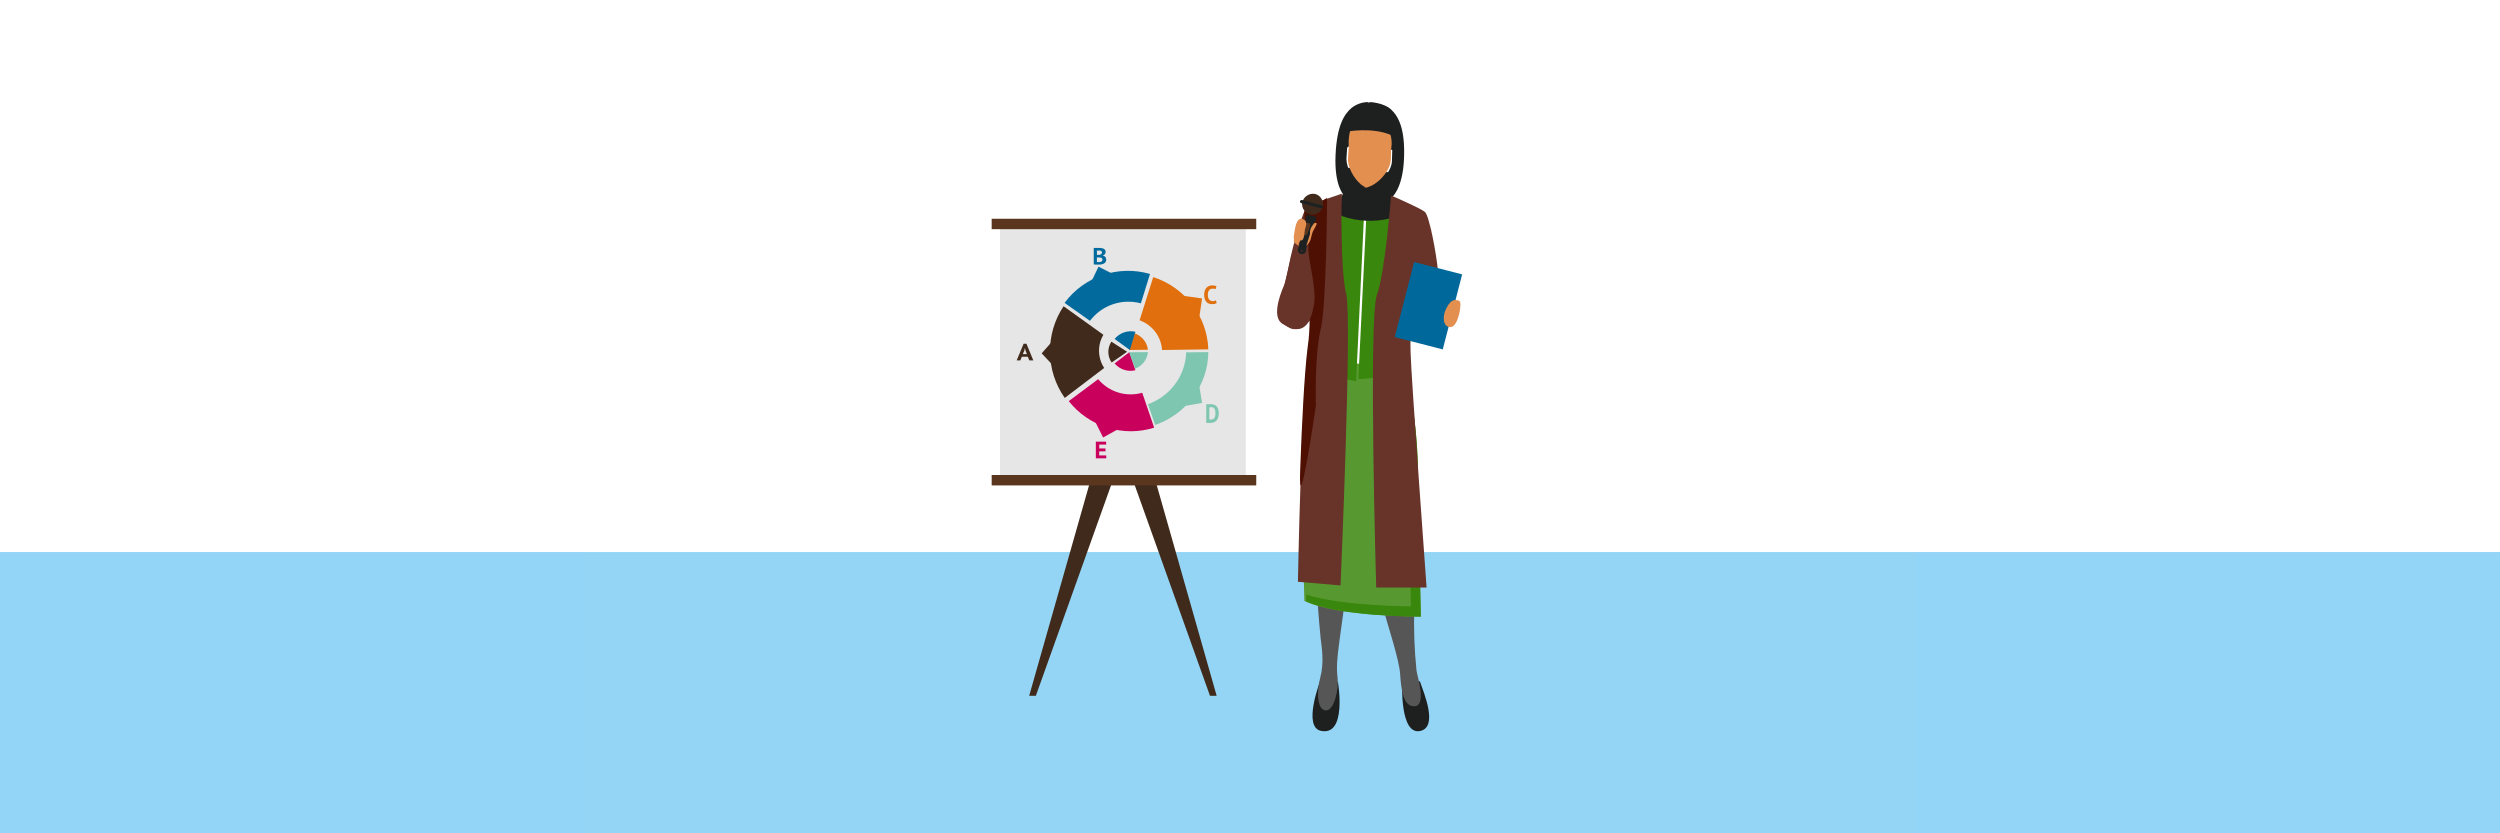 <?xml version="1.0" encoding="UTF-8"?>
<svg width="1200px" height="400px" viewBox="0 0 1200 400" version="1.1" xmlns="http://www.w3.org/2000/svg" xmlns:xlink="http://www.w3.org/1999/xlink">
    <title>toolbox / datagedreven-werken / header-04-de-juiste-methode-voor-het-juiste-doel-clean-data</title>
    <g id="toolbox-/-datagedreven-werken-/-header-04-de-juiste-methode-voor-het-juiste-doel-clean-data" stroke="none" stroke-width="1" fill="none" fill-rule="evenodd">
        <g id="bg-hero-image-datagedreven-werken">
            <polygon id="wit" fill="#FFFFFF" points="0 400 1200 400 1200 0 0 0"></polygon>
            <rect id="Rectangle" fill="#FFFFFF" x="280" y="0" width="640" height="400"></rect>
            <polygon id="wit" fill="#FFFFFF" points="0 400 1200 400 1200 0 0 0"></polygon>
            <polygon id="grijs" fill="#DEDFDE" points="0 400 1200 400 1200 265 0 265"></polygon>
            <polygon id="blauw" fill="#93D5F6" points="0 400 1200 400 1200 265 0 265"></polygon>
        </g>
        <g id="toolbox-/-datagedreven-werken-/-04-de-juiste-methode-voor-het-juiste-doel-clean-data" transform="translate(280, 0)">
            <rect id="Rectangle" fill-opacity="0.01" fill="#D8D8D8" x="0" y="0" width="640" height="400" rx="2"></rect>
            <g id="7176-ICTU-Toolbox_De-juiste-methode--voor-het-juiste-doel" stroke-width="1" transform="translate(196, 49)">
                <polygon id="Path" fill="#402A1B" fill-rule="nonzero" points="21.202 285 18 285 51.283 168 63 168"></polygon>
                <polygon id="Path" fill="#402A1B" fill-rule="nonzero" points="104.798 285 108 285 74.717 168 63 168"></polygon>
                <rect id="Rectangle" fill="#E6E6E6" fill-rule="nonzero" x="4" y="60" width="118" height="119"></rect>
                <rect id="Rectangle" fill="#5B361E" fill-rule="nonzero" x="0" y="56" width="127" height="5"></rect>
                <rect id="Rectangle" fill="#5B361E" fill-rule="nonzero" x="0" y="179" width="127" height="5"></rect>
                <path d="M51.606,76.747 C51.798,76.77 51.993,76.77 52.185,76.747 C52.368,76.706 52.543,76.634 52.7,76.536 C52.841,76.444 52.962,76.325 53.054,76.189 C53.14,76.03 53.184,75.854 53.182,75.675 C53.199,75.468 53.142,75.261 53.021,75.087 C52.918,74.942 52.773,74.827 52.603,74.755 C52.428,74.667 52.237,74.611 52.04,74.589 L51.413,74.589 L50.512,74.589 L50.512,76.777 L50.721,76.777 L51.606,76.777 L51.606,76.747 Z M51.043,73.321 L51.445,73.321 L51.815,73.321 C52.111,73.24 52.385,73.101 52.619,72.913 C52.842,72.732 52.966,72.466 52.957,72.189 C52.958,72.02 52.914,71.854 52.828,71.706 L52.507,71.404 C52.367,71.329 52.215,71.278 52.056,71.253 C51.875,71.23 51.691,71.23 51.509,71.253 L50.946,71.253 L50.528,71.253 L50.528,73.366 L51.043,73.321 Z M54.646,71.811 C54.67,72.012 54.67,72.214 54.646,72.415 C54.598,72.605 54.51,72.785 54.389,72.943 C54.262,73.12 54.098,73.269 53.906,73.381 C53.694,73.521 53.453,73.619 53.198,73.668 L53.198,73.668 C53.436,73.703 53.668,73.764 53.89,73.849 C54.104,73.945 54.299,74.072 54.469,74.226 C54.634,74.399 54.765,74.599 54.855,74.815 C54.95,75.078 54.999,75.353 55,75.63 C55.001,76 54.902,76.364 54.71,76.687 C54.534,76.988 54.279,77.242 53.97,77.426 C53.64,77.625 53.275,77.768 52.893,77.849 C52.493,77.946 52.083,77.996 51.67,78 L51.139,78 L50.448,78 L49.692,78 L49,77.894 L49,70 L49.515,70 L50.158,70 C50.383,70 50.625,70 50.85,70 L51.574,70 C51.962,70 52.349,70.03 52.732,70.091 C53.084,70.143 53.425,70.245 53.745,70.392 C54.352,70.68 54.732,71.265 54.727,71.902" id="Shape" fill="#026A9D" fill-rule="nonzero"></path>
                <path d="M14.936,120.989 L16.923,120.989 L16.237,119.221 L15.956,117.978 L15.956,117.978 L15.692,119.236 L14.936,120.989 Z M17.327,122.232 L14.479,122.232 L13.758,124 L12,124 L15.341,116 L16.695,116 L20,124 L18.084,124 L17.327,122.232 Z" id="Shape" fill="#402A1B" fill-rule="nonzero"></path>
                <path d="M108,96.477 C107.698,96.671 107.362,96.805 107.011,96.869 C106.607,96.954 106.195,96.998 105.783,97 C105.289,97.002 104.798,96.919 104.331,96.755 C103.88,96.589 103.471,96.321 103.135,95.971 C102.76,95.578 102.476,95.104 102.305,94.583 C102.086,93.909 101.983,93.202 102.002,92.492 C101.983,91.769 102.097,91.049 102.337,90.369 C102.545,89.848 102.855,89.375 103.247,88.981 C103.593,88.643 104.006,88.387 104.459,88.229 C104.897,88.082 105.354,88.005 105.815,88.001 C106.226,87.995 106.637,88.028 107.043,88.099 C107.325,88.153 107.602,88.229 107.872,88.327 L107.537,89.781 C107.334,89.669 107.112,89.597 106.883,89.569 C106.575,89.548 106.266,89.548 105.958,89.569 C105.345,89.551 104.757,89.822 104.363,90.304 C103.911,90.966 103.697,91.768 103.757,92.574 C103.753,92.981 103.801,93.388 103.901,93.782 C103.987,94.125 104.139,94.447 104.347,94.73 C104.539,94.991 104.791,95.198 105.081,95.334 C105.401,95.482 105.75,95.555 106.102,95.546 C106.409,95.557 106.716,95.518 107.011,95.432 C107.242,95.375 107.463,95.282 107.665,95.154 L108,96.477 Z" id="Path" fill="#E16F0D" fill-rule="nonzero"></path>
                <path d="M105.342,146.495 L104.865,146.495 L104.489,146.495 L104.489,152.388 L105.27,152.388 C105.629,152.403 105.986,152.317 106.311,152.139 C106.579,151.981 106.808,151.746 106.976,151.458 C107.155,151.16 107.273,150.82 107.323,150.462 C107.394,150.086 107.428,149.702 107.424,149.317 C107.425,148.972 107.395,148.627 107.337,148.288 C107.282,147.953 107.174,147.632 107.019,147.342 C106.859,147.058 106.641,146.825 106.383,146.661 C106.063,146.469 105.703,146.377 105.342,146.396 M103,145.001 L103.52,145.001 L104.113,145.001 L104.706,145.001 L105.226,145.001 C105.818,144.986 106.406,145.099 106.961,145.333 C107.412,145.522 107.814,145.835 108.132,146.246 C108.44,146.656 108.667,147.137 108.798,147.657 C108.934,148.242 109.002,148.845 109,149.45 C109,150.011 108.932,150.57 108.798,151.11 C108.672,151.644 108.451,152.142 108.147,152.571 C107.824,153.019 107.413,153.372 106.947,153.6 C106.362,153.882 105.731,154.018 105.096,153.998 L104.619,153.998 L104.012,153.998 L103.419,153.998 L103,153.998 L103,145.001 Z" id="Shape" fill="#7FC6B1" fill-rule="nonzero"></path>
                <polygon id="Path" fill="#CA005D" fill-rule="nonzero" points="50 163 54.953 163 54.953 164.401 51.635 164.401 51.635 166.254 54.638 166.254 54.638 167.655 51.635 167.655 51.635 169.599 55 169.599 55 171 50 171"></polygon>
                <path d="M81.767,119 L104,118.695 C103.464,102.853 92.912,89.012 77.55,84 L71,104.744 C77.161,106.983 81.387,112.577 81.767,119" id="Path" fill="#E16F0D" fill-rule="nonzero"></path>
                <path d="M71.631,96.58 L76,82.495 C60.774,78.089 44.416,83.63 35,96.382 L47.18,105 C52.833,97.502 62.463,94.173 71.539,96.58" id="Path" fill="#026A9D" fill-rule="nonzero"></path>
                <path d="M104,120 L93.354,120.136 C93.277,122.629 92.853,125.1 92.095,127.483 C89.514,135.591 83.196,142.075 75,145.028 L78.497,155 C93.7,149.657 103.874,135.695 104,120" id="Path" fill="#7FC6B1" fill-rule="nonzero"></path>
                <path d="M72.275,139.532 C64.548,141.722 56.253,139.16 51.125,133 L43.843,138.434 L37,143.536 C41.759,149.565 48.244,154.011 55.597,156.285 C62.888,158.572 70.709,158.572 78,156.285 L72.275,139.532 Z" id="Path" fill="#CA005D" fill-rule="nonzero"></path>
                <path d="M52.185,114.897 C52.538,113.775 53.019,112.699 53.619,111.691 L34.51,98 C25.628,111.346 25.853,128.894 35.075,142 L54,127.628 C51.542,123.877 50.876,119.202 52.185,114.897" id="Path" fill="#402A1B" fill-rule="nonzero"></path>
                <path d="M68.674,111 L66,119 L75,118.879 C74.638,115.371 72.202,112.338 68.674,111" id="Path" fill="#E16F0D" fill-rule="nonzero"></path>
                <path d="M59,113.695 L65.667,118.519 L66.346,119 L69,110.247 C65.301,109.41 61.453,110.737 59,113.695" id="Path" fill="#026A9D" fill-rule="nonzero"></path>
                <path d="M57.457,115 C55.473,118.094 55.518,121.946 57.574,125 L62.847,121.375 L65,119.839 L64.366,119.424 L57.457,115 Z" id="Path" fill="#402A1B" fill-rule="nonzero"></path>
                <path d="M59,125.448 C61.476,128.347 65.328,129.608 69,128.721 L66.701,121.849 L66.122,120 L65.656,120.36 L59,125.448 Z" id="Path" fill="#CA005D" fill-rule="nonzero"></path>
                <path d="M68.886,128 C72.365,126.595 74.719,123.514 75,120 L66,120.105 L68.886,128 Z" id="Path" fill="#7FC6B1" fill-rule="nonzero"></path>
                <polygon id="Path" fill="#CA005D" fill-rule="nonzero" points="53.486 161 49 152 55.508 154.121 62 156.258"></polygon>
                <polygon id="Path" fill="#7FC6B1" fill-rule="nonzero" points="101 144.391 92 146 95.729 140.5 99.443 135"></polygon>
                <polygon id="Path" fill="#E16F0D" fill-rule="nonzero" points="101 94.248 99.701 103 95.851 97.993 92 93"></polygon>
                <polygon id="Path" fill="#026A9D" fill-rule="nonzero" points="51.286 79 60 83.426 53.5 85.697 47 88"></polygon>
                <polygon id="Path" fill="#402A1B" fill-rule="nonzero" points="24 120.59 29.849 114 29.931 120.5 30 127"></polygon>
                <path d="M205.537,278 C207.563,283.83 214.339,299.874 205.781,301.854 C195.898,304.132 197.04,279.021 197.04,279.021 L205.537,278 Z" id="Path" fill="#1E2020" fill-rule="nonzero"></path>
                <path d="M196.733,195.927 C196.733,202.432 195.979,207.371 199.519,214.991 C203.059,222.61 203.475,230.124 202.874,242.637 C202.529,252.738 202.884,262.85 203.936,272.904 C204.321,275.81 208.862,289.468 203.105,289.98 C197.349,290.492 196.502,281.231 196.056,274.47 C195.609,267.709 190.407,252.034 187.267,240.8 C184.481,230.817 182.896,219.222 183.265,215.789 C183.773,211.136 176,194 176,194 L196.733,195.927 Z" id="Path" fill="#565656" fill-rule="nonzero"></path>
                <path d="M166.22,278.393 C166.22,278.393 170.742,304.533 158.01,301.8 C149.199,299.897 157.655,278 157.655,278 L166.22,278.393 Z" id="Path" fill="#1E2020" fill-rule="nonzero"></path>
                <path d="M171.303,195.333 C170.262,198.137 169.677,201.087 169.569,204.073 C169.724,206.297 172.666,214.531 171.861,221.86 C171.055,229.19 168.036,250.382 166.89,258.922 C165.744,267.463 165.45,271.619 166.054,276.556 C166.658,281.494 164.505,292.182 160.371,291.998 C156.236,291.814 155.834,283.196 157.738,276.173 C159.643,269.15 158.482,261.959 157.893,257.266 C157.305,252.574 155.106,222.643 154.982,218.702 C154.781,212.047 156.531,206.91 156.19,203.368 C155.849,199.826 153,189 153,189 L171.303,195.333 Z" id="Path" fill="#565656" fill-rule="nonzero"></path>
                <path d="M197.63,127.351 C200.456,135.706 204.09,153.365 204.447,173.013 C204.727,188.943 206,247 206,247 C206,247 165.625,247 150.097,239.471 C150.097,239.471 148.544,181.674 149.134,168.974 C149.475,161.598 149.429,133.564 156.758,124 L197.63,127.351 Z" id="Path" fill="#579930" fill-rule="nonzero"></path>
                <path d="M204.503,173.593 C204.151,154.159 200.576,136.578 197.796,128.288 L194.496,128 C196.971,136.214 199.415,152.504 199.706,168.643 C199.981,184.448 201.233,242.035 201.233,242.035 C201.233,242.035 168.371,242.035 151,236.403 C151,238.346 151,239.53 151,239.53 C166.156,247.121 206,247 206,247 C206,247 204.732,189.398 204.472,173.593" id="Path" fill="#39870C" fill-rule="nonzero"></path>
                <path d="M179.805,40.984 C178.418,40.596 177.164,39.801 176.19,38.692 C174.807,37.441 173.599,35.99 172.603,34.381 C171.139,32.295 170.329,29.781 170.285,27.187 C170.285,27.187 170.673,21.373 170.645,21.859 C170.645,21.859 176.91,17.761 176.578,7.819 L181,0.002 C178.082,-0.047 175.227,0.901 172.863,2.704 C169.334,5.618 165.661,11.143 165.057,25.608 C164.452,40.073 168.902,44.475 168.902,44.475 L172.416,50 L179.805,40.984 Z" id="Path" fill="#1E2020" fill-rule="nonzero"></path>
                <path d="M180.552,41.243 C181.738,41.243 183.324,40.021 184.818,39.044 C188.39,36.693 191.932,32.616 192.132,28.355 C192.132,28.355 192.302,22.507 192.271,22.996 C192.271,22.996 172.021,17.254 173.037,4.016 L181.676,0 C181.676,0 188.298,0.305 191.763,3.588 C195.228,6.871 198.554,12.75 197.922,27.317 C197.291,41.884 191.994,45.808 191.994,45.808 L187.743,51 L180.552,41.243 Z" id="Path" fill="#1E2020" fill-rule="nonzero"></path>
                <path d="M179.512,39.725 L179,50 L187,44.553 C185.792,41.141 185.736,37.445 186.84,34 L179.512,39.725 Z" id="Path" fill="#E38F50" fill-rule="nonzero"></path>
                <path d="M181,40.145 L180.482,50 L173,44.063 C174.569,40.914 174.995,37.387 174.215,34 L181,40.145 Z" id="Path" fill="#E38F50" fill-rule="nonzero"></path>
                <path d="M187,36.588 C187,36.588 183.317,40.131 180.429,39.992 C177.54,39.852 174.206,36 174.206,36 L174,38.568 C175.257,40.812 177.732,42.144 180.349,41.988 C182.206,42.065 185.111,40.564 186.937,37.532 L187,36.588 Z" id="Path" fill="#F19C56" fill-rule="nonzero"></path>
                <path d="M195.714,47.229 L190.279,45.304 L189.399,43 L180.194,47.745 L176,133 C176,133 199.326,131.272 198.997,130.544 C198.667,129.817 195.714,47.169 195.714,47.169" id="Path" fill="#39870C" fill-rule="nonzero"></path>
                <path d="M164.07,46.63 L169.488,45.218 L170.568,43 L179,48.575 L174.936,134 C174.936,134 152.609,130.142 153.005,129.443 C153.401,128.744 164.07,46.63 164.07,46.63" id="Path" fill="#39870C" fill-rule="nonzero"></path>
                <path d="M190.672,33.715 L191.688,44.86 C191.688,44.86 197.469,54.185 190.748,55.946 C183.461,57.642 175.836,57.286 168.746,54.916 C162.92,52.664 168.746,43.801 168.746,43.801 L166,31" id="Path" fill="#1E2020" fill-rule="nonzero"></path>
                <path d="M151.544,89.841 C153.131,99.06 153.268,108.477 151.949,117.74 C148.575,144.25 147,230.262 147,230.262 L167.457,232 C167.457,232 173.082,103.547 170.157,92.021 C167.232,80.496 167.982,44 167.982,44 L149.25,58.62 L151.544,89.841 Z" id="Path" fill="#683328" fill-rule="nonzero"></path>
                <path d="M192.079,45 C192.079,45 205.892,50.952 207.958,52.723 C210.025,54.493 213.398,72.319 214.188,80.729 C214.979,89.138 216.908,98.799 217,102.096 C217.091,105.392 201.804,103.408 201.804,103.408 L201.333,83.186 L191,67.924 L192.079,45 Z" id="Path" fill="#683328" fill-rule="nonzero"></path>
                <path d="M204.149,92.328 C201.775,101.391 200.74,110.749 201.077,120.108 C201.338,131.425 208.757,233 208.757,233 L184.578,233 C184.578,233 180.83,103.92 184.886,92.695 C188.941,81.47 191.691,45 191.691,45 L211,61.479 L204.149,92.328 Z" id="Path" fill="#683328" fill-rule="nonzero"></path>
                <path d="M191.582,27.998 C191.582,27.998 191.748,22.085 191.732,22.564 C191.732,22.564 194.707,10.122 180.845,6 L179,40.996 C183.405,41.197 191.2,34.034 191.516,27.998" id="Path" fill="#E38F50" fill-rule="nonzero"></path>
                <path d="M171.065,26.973 C171.065,26.973 171.445,21.063 171.416,21.557 C171.416,21.557 169.798,5.385 182,6.018 L180.438,41 C179.047,40.776 177.751,40.092 176.722,39.04 C173.696,36.309 170.825,31.201 171.008,26.973" id="Path" fill="#E38F50" fill-rule="nonzero"></path>
                <path d="M170.123,14.256 C170.123,14.256 182.928,11.677 192.475,16.148 C202.021,20.62 189.154,6.033 189.154,6.033 L178.163,4 L170,9.331 L170.123,14.256 Z" id="Path" fill="#1E2020" fill-rule="nonzero"></path>
                <path d="M154,103.309 C154,103.309 148.815,110.596 143.646,108.679 C139.085,106.693 136.855,101.374 138.585,96.608 C140.128,93.059 143.832,91.855 145.621,91 L154,103.309 Z" id="Path" fill="#683328" fill-rule="nonzero"></path>
                <path d="M168,44 C168,44 153.781,48.633 151.578,50.178 C149.374,51.722 144.363,69.467 142.793,77.868 C141.223,86.27 138.416,95.814 138.008,99.181 C137.6,102.548 152.906,101.961 152.906,101.961 L155.261,81.621 L166.928,67.181 L168,44 Z" id="Path" fill="#683328" fill-rule="nonzero"></path>
                <path d="M216.53,85.505 C216.53,85.505 220.501,114.318 205.358,112.953 C190.216,111.588 206.874,80 206.874,80 C206.874,80 209.193,88.371 216.469,85.505" id="Path" fill="#402A1B" fill-rule="nonzero"></path>
                <polygon id="Rectangle" fill="#01689B" fill-rule="nonzero" transform="translate(209.661, 97.744) rotate(-75.53) translate(-209.661, -97.744) " points="191.057 85.841 228.256 85.857 228.266 109.647 191.067 109.632"></polygon>
                <path d="M224.465,95.428 C226.021,96.075 224.047,107.902 220.3,107.999 C216.553,108.096 216.285,102.919 218.058,99.392 C219.832,95.865 221.404,94.134 224.465,95.428" id="Path" fill="#E38F50" fill-rule="nonzero"></path>
                <path d="M151.267,89.607 C152.901,98.859 153.042,108.31 151.684,117.607 C150.139,129.572 148.919,153.624 148.084,176.468 C147.065,204.407 155.639,145.622 155.639,145.622 C155.639,145.622 154.882,121.508 157.91,109.161 C160.753,97.563 161,46 161,46 L150.093,52.411 L151.267,89.607 Z" id="Path" fill="#4E1003" fill-rule="nonzero"></path>
                <path d="M146.427,107 C149.529,103.152 151.67,98.565 152.659,93.647 C153.733,88.377 152.235,82.894 148.659,79 L144,103.802 L146.427,107 Z" id="Path" fill="#683328" fill-rule="nonzero"></path>
                <path d="M145.892,68 C144.099,70.53 141.299,85.739 140.434,87.693 C137.393,94.706 134.976,103.447 139.506,106.386 C150.278,113.369 153.447,105.053 154.775,96.782 C156.104,88.511 151.062,73.438 152.182,68.318 L145.892,68 Z" id="Path" fill="#683328" fill-rule="nonzero"></path>
                <path d="M145.161,65.988 C144.975,66.341 144.949,66.748 145.09,67.119 C145.231,67.489 145.526,67.792 145.91,67.959 C146.72,68.133 147.548,67.741 147.868,67.031 C148.189,66.321 147.908,65.5 147.205,65.09 C146.805,64.954 146.363,64.973 145.979,65.142 C145.594,65.311 145.299,65.616 145.161,65.988" id="Path" fill="#E38F50" fill-rule="nonzero"></path>
                <path d="M156,55.149 L150.363,72 L149.242,71.709 C149.274,71.429 149.079,71.169 148.785,71.1 C148.491,71.031 148.187,71.173 148.071,71.433 L147,71.157 L151.187,54 L156,55.149 Z" id="Path" fill="#1D2121" fill-rule="nonzero"></path>
                <path d="M149.042,48.315 C148.698,50.985 150.5,53.456 153.133,53.923 C155.766,54.39 158.297,52.688 158.879,50.059 C159.461,47.431 157.887,44.806 155.307,44.102 C152.424,43.53 149.624,45.413 149.042,48.315" id="Path" fill="#402A1B" fill-rule="nonzero"></path>
                <path d="M148.033,47.581 C147.915,47.956 148.124,48.355 148.507,48.484 L158.103,50.992 C158.495,51.048 158.867,50.806 158.962,50.433 C159.09,50.061 158.885,49.659 158.503,49.53 L148.907,47.008 C148.506,46.952 148.128,47.201 148.033,47.581" id="Path" fill="#1D2121" fill-rule="nonzero"></path>
                <path d="M148.264,70.739 C148.399,70.349 148.83,70.136 149.234,70.259 C149.638,70.382 149.867,70.796 149.75,71.191 C149.632,71.586 149.211,71.817 148.801,71.711 C148.381,71.581 148.143,71.151 148.264,70.739 M147.096,70.433 C146.755,71.486 147.35,72.61 148.431,72.953 C149.555,73.189 150.667,72.509 150.933,71.423 C151.116,70.757 150.918,70.048 150.416,69.562 C149.913,69.076 149.182,68.887 148.497,69.067 C147.812,69.246 147.278,69.767 147.096,70.433" id="Shape" fill="#1D2121" fill-rule="nonzero"></path>
                <path d="M149.057,62.755 C148.846,63.272 149.24,63.818 149.938,63.978 C150.279,64.033 150.636,63.985 150.93,63.846 C151.223,63.706 151.43,63.486 151.503,63.233 L152.942,59.246 C153.154,58.733 152.769,58.189 152.078,58.024 C151.365,57.907 150.655,58.231 150.478,58.755 L149.057,62.755 Z" id="Path" fill="#5B361E" fill-rule="nonzero"></path>
                <path d="M151,69 C153.332,67.101 153.272,64.804 153.889,62.891 C154.506,60.977 156.823,58.165 155.695,58.018 C154.566,57.871 154.476,58.636 153.513,59.917 C152.914,60.937 152.671,62.121 152.821,63.288 L151,69 Z" id="Path" fill="#E38F50" fill-rule="nonzero"></path>
                <path d="M149.142,56.11 C151.765,56.819 150.995,59.194 150.494,60.643 C149.994,62.092 150.305,66.656 148.385,66.41 C146.465,66.163 147.479,68.044 147.479,68.044 L147.331,69 C145.747,68.213 144.81,66.328 145.032,64.374 C145.546,61.183 146.06,55.247 149.088,56.079" id="Path" fill="#E38F50" fill-rule="nonzero"></path>
            </g>
        </g>
    </g>
</svg>